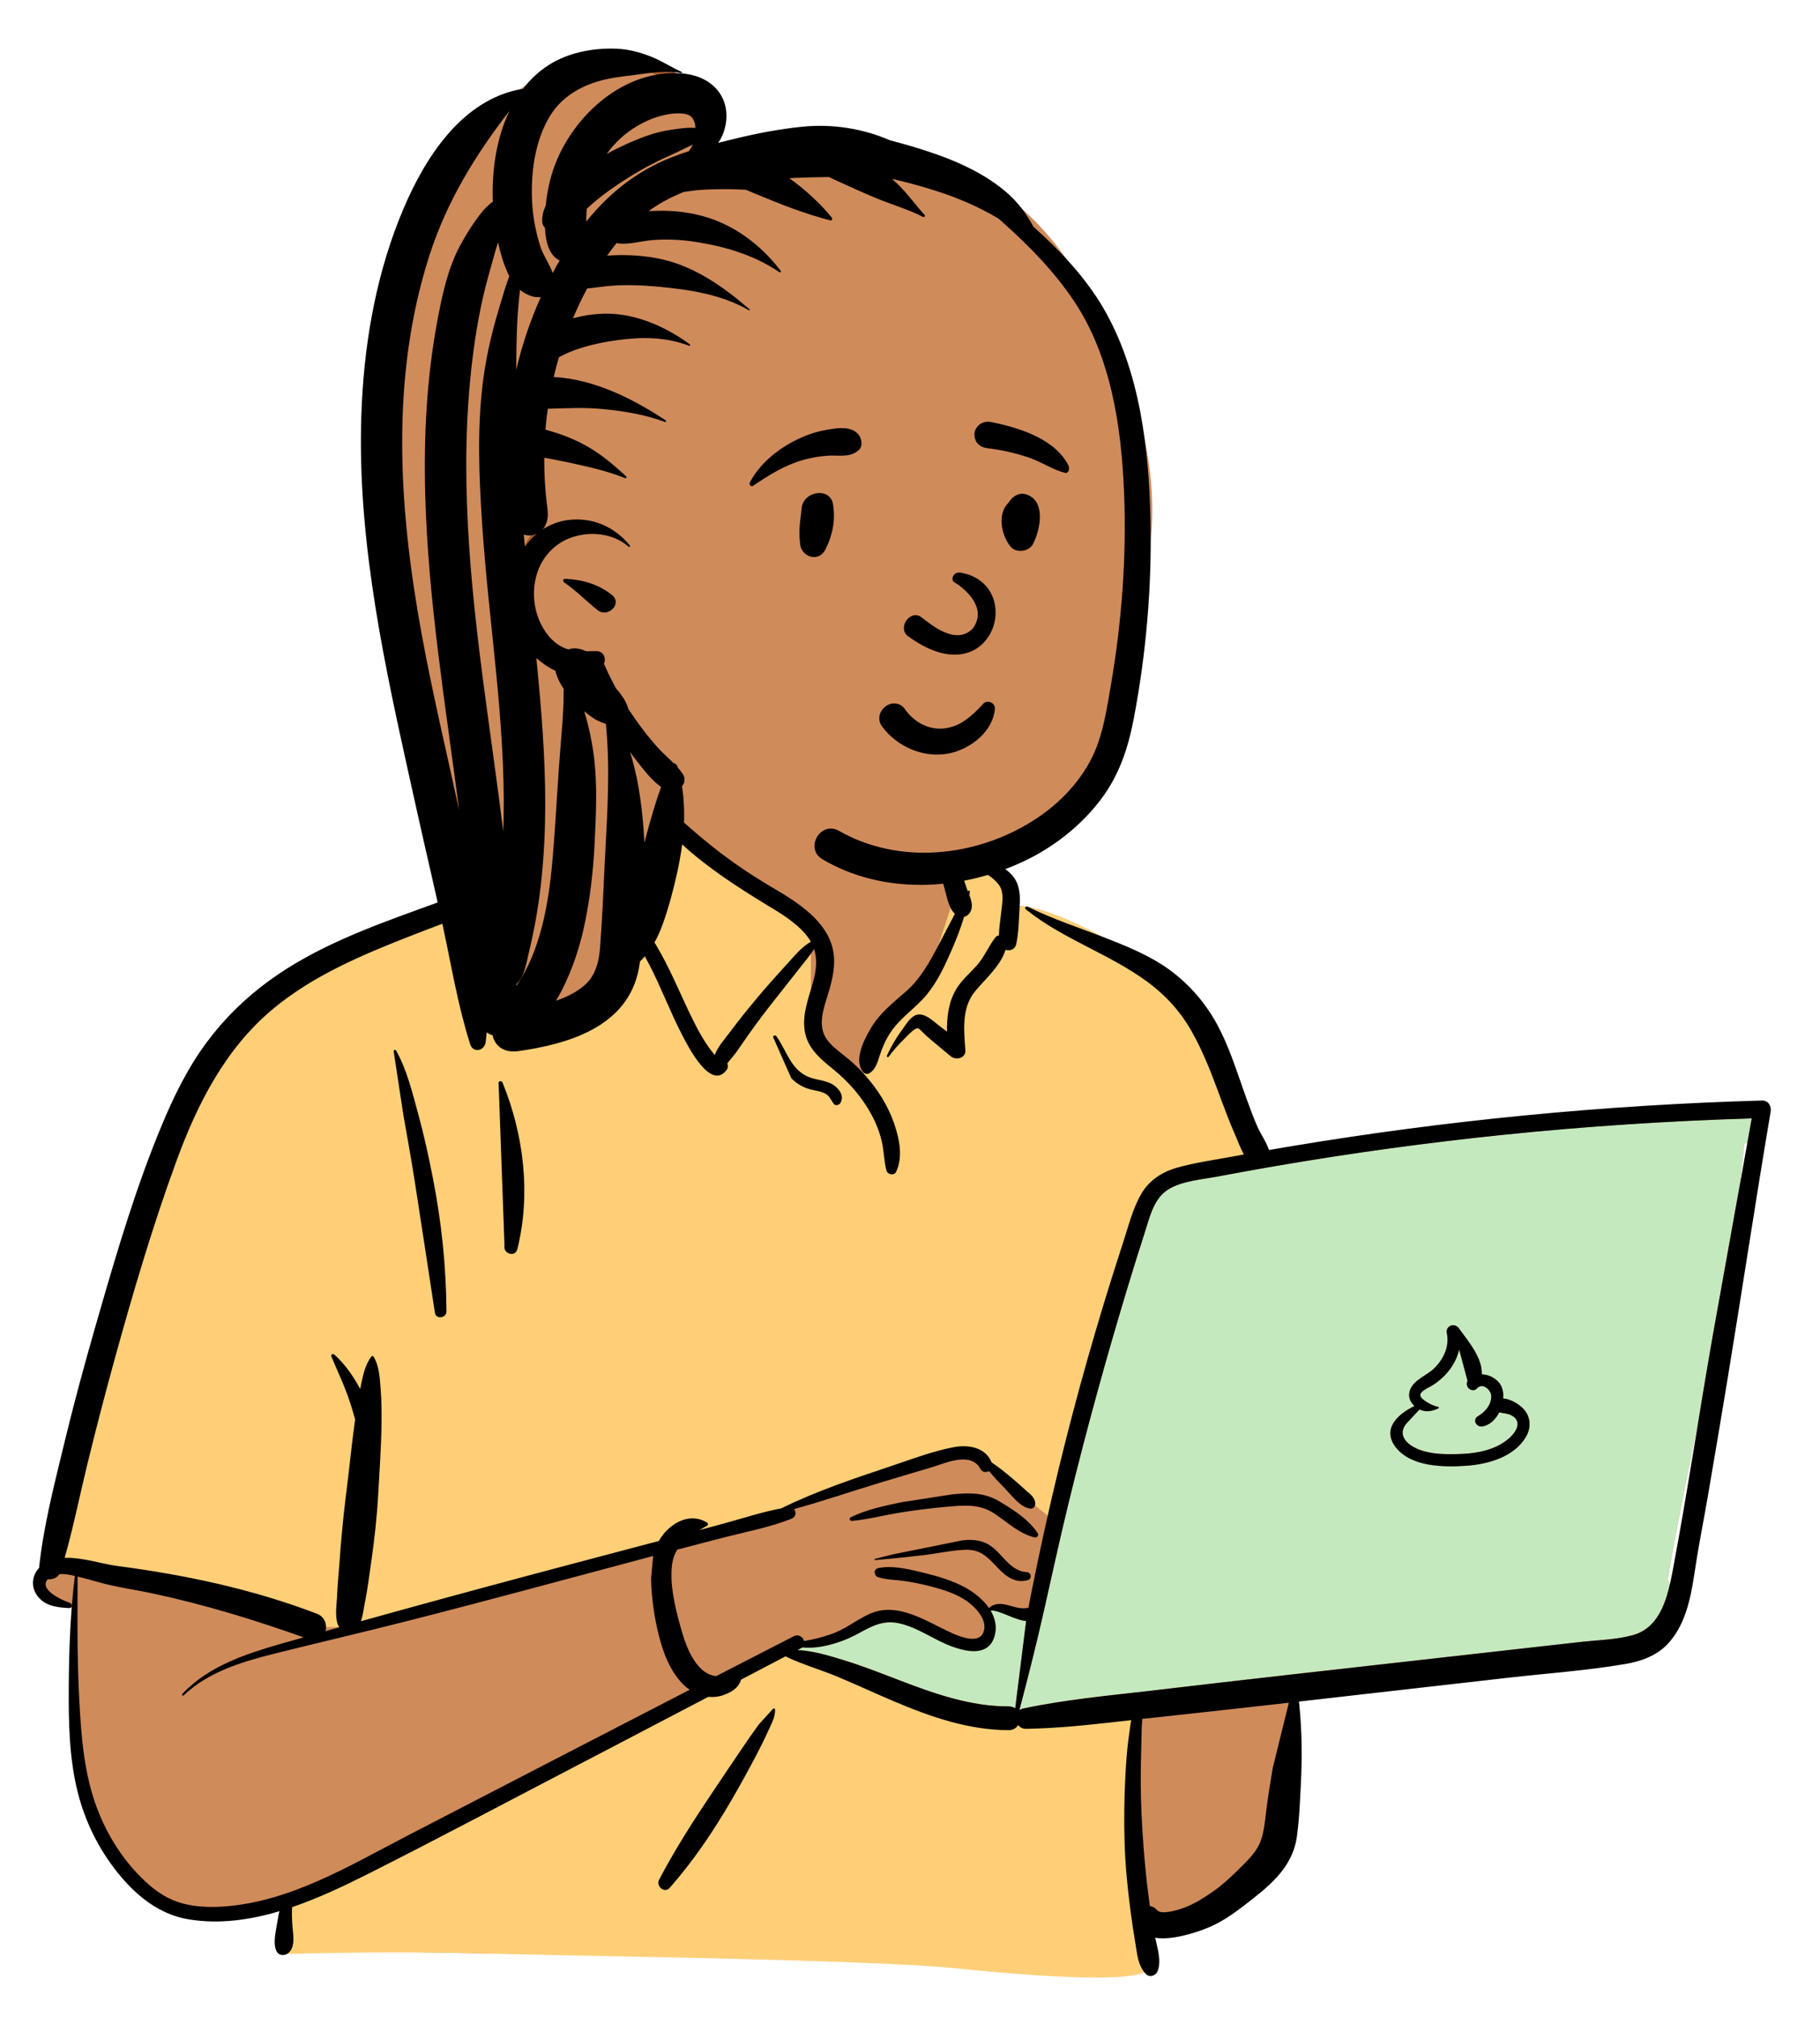 <svg width="259" height="287" viewBox="0 0 259 287" fill="none" xmlns="http://www.w3.org/2000/svg">
<path fill-rule="evenodd" clip-rule="evenodd" d="M245.949 157.649C242.423 157.996 238.898 158.341 235.372 158.687C218.486 159.978 201.606 162.672 184.849 164.289C184.432 163.61 183.615 163.722 183.12 164.194C181.448 164.047 179.574 162.769 178.059 164.099C178.01 164.092 177.961 164.084 177.911 164.079C175.214 158.903 173.35 153.382 171.541 147.854C170.386 144.455 168.832 141.165 165.961 138.883C161.061 135.481 149.834 128.584 144.081 128.874C143.986 127.844 143.505 126.782 142.717 126.096C144.455 123.134 137.506 121.201 137.016 121.544C137.33 111.646 132.674 103.049 122.407 101.078C113.209 99.162 100.127 98.84 95.18 108.452C94.637 108.391 89.078 108.362 88.54 108.422C87.704 107.363 78.522 117.398 82.285 120.892C48.637 135.776 29.505 134 20.192 175.845C18.933 179.776 18.841 184.078 17.512 187.921C12.781 198.966 8.945 210.727 7.99 222.744C5.684 223.335 5.419 227.401 8.09 227.989C9.11 228.214 9.963 228.522 10.707 229.104C10.126 238.953 12.508 261.45 14.009 261.381C17.069 271.12 30.719 273.869 40.382 270.446C38.717 273.58 40.382 275.551 40.382 277.225C75.155 278.541 113.175 277.783 147.938 279.587C152.385 279.524 157.062 280.68 161.448 280.015C164.123 279.373 164.127 275.168 161.414 274.648L173.269 272.073C173.004 271.973 178.156 268.546 182.05 262.143C185.674 254.98 183.207 246.333 184.849 238.542C197.675 237.493 210.713 237.044 223.399 234.872C225.128 240.047 232.616 233.858 234.996 231.368C234.993 231.364 234.99 231.361 234.987 231.357C236.139 231.042 237.062 229.962 237.093 228.684C237.901 227.53 238.071 225.903 237.296 224.788C240.846 204.302 246.259 183.385 248.215 162.706C248.907 162.553 249.558 162.25 250.11 161.783L250.065 161.738C251.001 160.695 251.183 158.895 249.623 158.009C248.365 157.293 247.315 157.515 245.949 157.649Z" fill="#D08B5B"/>
<path fill-rule="evenodd" clip-rule="evenodd" d="M111.853 234.324L114.569 236.052L136.792 243.213L150.372 244.941L161.483 243.213V262.226L163.706 280.004C162.718 281.814 153.335 281.814 135.557 280.004C124.224 278.849 82.805 278.289 73.375 278.043L72.84 278.028C61.759 277.709 50.812 277.709 40.001 278.028V271.361L70.865 256.053L98.52 240.497L111.853 234.324ZM96.107 106.898L98.148 108.422L93.692 115.743L115.399 133.302V147.326L122.271 153.826L126.2 147.326L131.735 139.965L135.668 128.033L134.329 120.172L137.022 119.919C137.035 120.456 137.033 120.998 137.016 121.544C137.506 121.201 144.455 123.134 142.717 126.097C143.505 126.782 143.985 127.844 144.081 128.874C149.834 128.584 161.061 135.482 165.961 138.883C168.832 141.165 170.386 144.455 171.541 147.854L171.812 148.683L172.093 149.534L172.376 150.385C173.939 155.06 175.626 159.693 177.911 164.079C177.96 164.084 178.01 164.092 178.059 164.099C179.573 162.769 181.447 164.047 183.12 164.194C183.604 163.733 184.394 163.615 184.819 164.243L184.849 164.289L164.017 168.393L150.273 216.602L138.304 206.887L131.88 207.842L114.915 213.961L95.183 219.087L50.138 231.505H44.401L11.022 223.445L8.014 222.452C9.007 210.536 12.82 198.876 17.511 187.921C18.841 184.078 18.933 179.776 20.192 175.845C29.505 134.001 48.637 135.777 82.285 120.892C78.522 117.398 87.704 107.363 88.54 108.422L88.593 108.418L88.707 108.412L88.854 108.406C90.166 108.368 94.692 108.397 95.18 108.452C95.463 107.902 95.773 107.385 96.107 106.898Z" fill="#FFCF77"/>
<path fill-rule="evenodd" clip-rule="evenodd" d="M249.279 159.113L248.658 162.571C248.511 162.62 248.361 162.66 248.209 162.694C248.014 164.756 247.784 166.819 247.526 168.885L243.679 190.327C243.015 194.12 242.385 197.922 241.76 201.725L240.931 205.81L240.418 208.348C239.31 213.846 238.234 219.326 237.29 224.776C237.432 224.981 237.543 225.204 237.623 225.437L237.551 225.745L237.5 225.949L237.449 226.152C236.703 229.016 235.407 231.794 232.351 232.637C230.046 233.272 227.518 233.33 225.138 233.581L224.874 233.609L183.229 238.293C178.197 238.858 173.168 239.441 168.139 240.03L163.779 240.541C157.702 241.245 151.59 241.799 145.603 243.073C145.383 243.12 145.201 243.207 145.052 243.323C146.258 238.759 147.412 234.201 148.458 229.591C149.635 224.403 150.753 219.204 152.012 214.035C154.549 203.62 157.393 193.273 160.506 183.016C161.159 180.863 161.827 178.714 162.51 176.57L162.99 175.072L163.359 173.878C163.929 172.057 164.636 170.186 166.31 169.182C168.269 168.006 170.94 167.812 173.162 167.405L174.666 167.122C176.917 166.702 179.171 166.298 181.428 165.91C192.232 164.052 203.097 162.561 214.002 161.442C225.35 160.276 236.738 159.519 248.139 159.149L249.279 159.113ZM145.915 230.606L146.022 230.615L144.466 243.05C144.217 242.876 143.902 242.769 143.516 242.77C138.414 242.785 133.522 241.155 128.792 239.362L128.071 239.087L126.063 238.315C124.021 237.533 121.968 236.768 119.877 236.133L119.032 235.878L118.602 235.752C117.019 235.289 115.354 234.869 113.707 234.765L113.483 234.752L113.962 234.501C114.033 234.464 114.094 234.423 114.149 234.378C115.055 234.446 115.963 234.427 116.919 234.255C118.717 233.931 120.466 233.306 122.071 232.435L122.788 232.046L123.082 231.891L123.276 231.79L123.468 231.693C124.847 231.005 126.166 230.575 127.907 230.941C129.883 231.357 131.615 232.422 133.397 233.322L133.713 233.479L133.925 233.582L134.142 233.684L134.361 233.784C136.771 234.868 140.605 236.038 141.529 232.763C141.9 231.447 141.609 230.214 140.965 229.134C142.165 229.03 144.309 230.445 145.915 230.606ZM205.886 189.636L205.915 189.785C206.256 191.619 205.401 193.374 204.108 194.652C203.048 195.701 201.171 196.284 200.639 197.793C200.337 198.652 200.659 199.466 201.28 200.034L201.137 200.104L200.997 200.176L200.861 200.248L200.727 200.321L200.598 200.394C198.485 201.608 196.765 203.581 198.67 205.964C200.831 208.668 205.347 208.756 208.528 208.544L208.742 208.529C211.827 208.298 215.481 207.262 217.154 204.414C217.921 203.107 217.837 201.527 216.767 200.408C216.122 199.734 214.971 199.041 213.916 198.959C213.962 198.364 213.891 197.79 213.682 197.305C213.23 196.258 212.026 195.552 210.865 195.527C210.959 193.302 209.177 191.106 207.865 189.328L207.731 189.145L207.601 188.966C206.999 188.128 205.711 188.598 205.886 189.636ZM207.646 192.004L208.842 196.481L208.821 196.518C208.4 197.318 209.504 198.225 210.158 197.554L210.224 197.483C211.001 196.68 212.194 197.759 212.209 198.613C212.23 199.815 211.447 200.745 210.515 201.359L210.449 201.401L210.278 201.508C209.512 202.014 210.092 203.071 210.933 202.942C211.974 202.783 212.827 201.958 213.353 200.927C213.915 201.088 214.554 201.068 215.146 201.399C216.638 202.233 215.78 203.693 214.809 204.574L214.769 204.61L214.69 204.679C212.908 206.198 210.483 206.726 208.196 206.839L208.064 206.845C205.754 206.944 202.745 206.977 200.765 205.619C199.533 204.773 199.176 203.574 200.219 202.439C200.808 201.797 201.404 201.149 202.017 200.524C202.934 200.961 203.753 200.784 204.691 200.37C204.811 200.316 204.745 200.132 204.627 200.132C204.109 200.132 202.21 199.171 202.118 198.557C202.033 197.989 203.083 197.51 203.594 197.236L203.668 197.195L203.732 197.158C204.267 196.834 204.77 196.457 205.229 196.034C206.396 194.96 207.244 193.613 207.614 192.138L207.646 192.004Z" fill="#C5E9BF"/>
<path fill-rule="evenodd" clip-rule="evenodd" d="M95.821 106.22C96.869 103.587 100.411 104.61 100.016 107.376C99.779 109.033 98.872 110.783 98.057 112.235C97.393 113.417 96.636 114.571 95.61 115.456C97.437 117.161 99.334 118.804 101.278 120.363C103.4 122.065 105.632 123.633 107.938 125.075C109.961 126.339 112.074 127.459 113.981 128.901C115.753 130.242 117.368 131.855 118.19 133.961C119.065 136.203 118.685 138.518 118.04 140.759L117.966 141.012C117.308 143.232 116.168 145.908 117.749 147.999C118.553 149.064 119.723 149.818 120.733 150.669C121.631 151.426 122.474 152.248 123.247 153.132C124.932 155.058 126.302 157.226 127.167 159.641L127.245 159.861C127.986 161.999 128.528 164.618 127.526 166.718C127.239 167.319 126.312 167.124 126.151 166.538C125.787 165.21 125.806 163.82 125.501 162.474C125.183 161.074 124.655 159.745 123.965 158.488C122.629 156.056 120.821 153.978 118.684 152.221L118.045 151.701C116.378 150.333 114.847 148.882 114.509 146.619C114.147 144.197 115.117 141.889 115.741 139.597C116.176 137.999 116.318 136.468 115.848 135.024C115.274 135.961 114.49 136.851 113.871 137.644C112.637 139.225 111.392 140.796 110.149 142.369C108.876 143.983 107.634 145.623 106.451 147.304C105.921 148.057 105.398 148.813 104.876 149.571C104.484 150.14 103.937 150.709 103.509 151.29C103.613 151.601 103.605 151.959 103.417 152.213C101.149 155.277 97.922 148.884 97.081 147.268C95.367 143.979 94.092 140.484 92.373 137.195C90.591 133.785 88.562 130.467 86.302 127.354C84.934 125.471 83.401 123.703 82.15 121.76C79.202 124.433 75.324 126.225 71.761 127.849C67.847 129.634 63.781 131.092 59.767 132.641L58.582 133.101C51.667 135.8 44.583 138.765 38.836 143.558C32.082 149.191 28.086 157.042 25.112 165.172C21.687 174.531 18.855 184.143 16.214 193.749C14.862 198.664 13.58 203.601 12.375 208.554C11.312 212.917 10.432 217.324 9.202 221.643C11.696 221.555 14.54 222.52 16.669 222.799C26.373 224.069 35.946 226.094 45.107 229.599C46.239 230.032 46.566 231.163 46.32 232.079C46.973 231.894 47.625 231.708 48.277 231.525C47.562 230.429 47.904 228.47 47.96 227.256L47.963 227.173C48.021 225.555 48.197 223.935 48.31 222.32C48.527 219.241 48.809 216.185 49.184 213.124L49.28 212.358C49.706 209.028 50.02 205.678 50.484 202.353L50.539 201.973C50.316 201.122 50.057 200.282 49.785 199.445C49.061 197.217 48.038 195.119 47.142 192.961C47.037 192.707 47.398 192.561 47.568 192.713C49.085 194.078 50.291 195.81 51.259 197.622C51.276 197.536 51.291 197.451 51.308 197.365L51.419 196.821C51.691 195.495 52.023 194.099 52.836 193.023C52.923 192.909 53.094 192.885 53.176 193.023C53.955 194.341 54.042 196.01 54.162 197.51C54.298 199.206 54.315 200.924 54.291 202.625C54.244 205.949 54.01 209.283 53.823 212.601C53.64 215.863 53.28 219.083 52.817 222.312L52.729 222.918C52.502 224.455 52.317 226.011 52.018 227.537L51.933 227.953C51.774 228.71 51.675 229.777 51.357 230.664C59.54 228.382 67.735 226.152 75.945 223.961C81.879 222.377 87.82 220.817 93.757 219.247C94.071 218.682 94.461 218.155 94.948 217.684C96.552 216.13 98.678 215.437 100.628 216.633C100.786 216.73 100.8 216.979 100.628 217.073C100.254 217.277 99.88 217.486 99.512 217.705L103.078 216.739C105.743 216.017 108.44 215.114 111.167 214.611C116.191 212.131 121.595 210.337 126.887 208.563L127.511 208.352C130.221 207.428 133.024 206.394 135.823 205.882C137.873 205.507 140.279 205.96 141.103 208.059C142.147 208.747 143.128 209.555 144.076 210.35C144.761 210.924 145.417 211.535 146.085 212.13L146.208 212.238C146.754 212.711 147.186 213.028 147.32 213.782C147.389 214.172 147.142 214.698 146.662 214.646C145.192 214.489 143.997 212.786 143.001 211.769C142.231 210.983 141.455 210.17 140.752 209.306C140.343 209.529 139.781 209.489 139.52 208.995C138.168 206.435 134.464 208.209 132.415 208.816L129.479 209.685C128.011 210.12 126.544 210.557 125.079 211.002C121.054 212.225 117.048 213.593 112.985 214.715C113.349 215.115 113.299 215.826 112.608 216.096C109.428 217.344 105.94 217.989 102.636 218.845C100.551 219.386 98.466 219.93 96.383 220.478C96.025 221.056 95.768 221.711 95.66 222.473C95.263 225.276 96.029 228.51 96.776 231.22L96.889 231.625C97.503 233.804 98.407 236.476 100.287 237.852C100.746 238.187 101.33 238.421 101.919 238.474C105.6 236.579 109.281 234.685 112.964 232.794C113.646 232.444 114.276 232.918 114.429 233.482C115.728 233.269 117.023 232.933 118.203 232.532C120.186 231.859 121.734 230.575 123.593 229.687C127.19 227.969 130.863 230.079 134.083 231.684L134.825 232.048C136.269 232.749 139.273 234.095 139.966 232.179C140.636 230.325 138.517 228.344 137.149 227.509C135.518 226.514 133.619 225.982 131.775 225.539C130.723 225.285 129.657 225.079 128.585 224.928C127.369 224.757 126.114 224.782 124.943 224.388C124.361 224.192 124.272 223.268 124.943 223.116C126.745 222.706 128.896 223.153 130.776 223.61L131.759 223.852C133.654 224.317 135.567 224.901 137.292 225.828C138.547 226.503 139.872 227.527 140.737 228.782C141.488 228.084 142.423 228.107 143.397 228.366L143.926 228.513C144.799 228.755 145.507 228.922 146.356 228.754C146.47 228.136 146.585 227.518 146.708 226.9C147.919 220.822 149.246 214.768 150.711 208.746C153.238 198.358 156.162 188.085 159.459 177.917L159.79 176.901C160.55 174.575 161.162 172.041 162.387 169.905C163.547 167.884 165.404 166.721 167.611 166.104C170.115 165.405 172.746 165.039 175.301 164.567C175.871 164.462 176.442 164.362 177.012 164.258C176.53 163.388 176.171 162.4 175.847 161.642L175.79 161.51C175.094 159.923 174.468 158.307 173.864 156.682L173.412 155.461C172.322 152.52 171.196 149.628 169.663 146.877C168.049 143.982 165.908 141.615 163.239 139.657C157.798 135.662 151.239 133.625 145.961 129.357C145.745 129.182 146.022 128.883 146.241 128.993C149.805 130.784 153.652 132.002 157.359 133.459L158.09 133.748C161.02 134.909 163.995 136.174 166.531 138.054C169.359 140.151 171.585 142.755 173.259 145.851C174.908 148.904 175.963 152.32 177.127 155.581L177.438 156.449C177.908 157.752 178.392 159.051 178.948 160.319C179.389 161.325 180.212 162.474 180.586 163.623C181.61 163.446 182.633 163.268 183.657 163.097C205.847 159.392 228.284 157.215 250.772 156.578C251.652 156.554 252.107 157.393 251.977 158.16C249.819 170.921 247.901 183.726 245.797 196.496C244.878 202.07 243.942 207.64 242.983 213.206C242.497 216.027 241.936 218.836 241.476 221.66C241.104 223.942 240.835 226.24 240.197 228.468C239.625 230.466 238.748 232.393 237.307 233.917C235.753 235.56 233.585 236.355 231.402 236.731C225.861 237.685 220.177 238.074 214.591 238.709L184.851 242.093C185.285 246.043 185.318 249.932 185.119 253.928L185.005 256.11C184.912 257.865 184.801 259.622 184.549 261.359C184.233 263.537 183.236 265.382 181.768 267.009C180.42 268.504 178.783 269.779 177.19 271C175.537 272.269 173.828 273.493 171.884 274.278L171.632 274.378C169.927 275.044 166.727 276.075 164.396 275.698C164.701 277.225 165.291 278.866 164.768 280.377C164.525 281.079 163.608 281.428 163.046 280.832C161.933 279.649 161.846 278.086 161.582 276.543C161.308 274.937 161.071 273.325 160.861 271.71C160.455 268.586 160.138 265.434 160.042 262.283C159.943 259.048 159.981 255.809 160.155 252.577C160.245 250.918 160.356 249.259 160.567 247.61C160.656 246.907 160.748 246.203 160.853 245.502C160.892 245.246 160.934 244.991 160.98 244.737L158.31 245.038C154.217 245.495 150.122 245.908 146 245.972C145.512 245.98 145.137 245.757 144.891 245.434C144.63 245.86 144.174 246.164 143.522 246.162C137.766 246.14 132.405 244.258 127.17 242.04C124.531 240.921 121.933 239.71 119.29 238.601C116.823 237.566 114.185 236.828 111.778 235.662L105.452 238.98C105.405 239.143 105.346 239.297 105.283 239.427C104.871 240.267 104.059 240.723 103.229 241.067C102.433 241.397 101.609 241.5 100.806 241.417C96.008 243.931 91.209 246.442 86.407 248.948L81.604 251.452C72.035 256.435 62.503 261.499 52.873 266.364L52.164 266.721C48.838 268.389 45.267 270.08 41.575 271.341C41.51 272.275 41.551 273.184 41.629 274.173L41.648 274.388C41.758 275.557 41.994 277.021 41.057 277.853C40.569 278.286 39.698 278.288 39.366 277.635C38.765 276.452 39.305 274.587 39.495 273.302C39.563 272.845 39.646 272.375 39.768 271.919C35.536 273.179 31.176 273.79 26.87 273.083C22.677 272.394 19.43 269.753 16.812 266.523C14.05 263.113 12.086 259.14 11.033 254.881C9.834 250.035 9.756 245.03 9.784 240.065C9.814 234.779 10.009 229.467 10.652 224.216C9.948 224.05 9.167 223.907 8.455 223.957C8.102 224.521 7.418 224.758 6.8 224.685C5.456 226.167 8.865 227.682 9.955 228.061C10.333 228.193 10.292 228.808 9.856 228.789L9.581 228.776C7.898 228.686 6.159 228.399 5.169 226.835C4.376 225.581 4.614 224.095 5.56 223.073C6.184 217.169 7.677 211.419 9.066 205.66C10.43 200.006 11.946 194.39 13.553 188.801L14.274 186.3C16.804 177.537 19.449 168.704 22.94 160.289C24.683 156.088 26.691 151.963 29.413 148.3C31.95 144.885 34.945 141.962 38.388 139.467C44.807 134.813 52.338 132.002 59.738 129.323L60.07 129.203C63.904 127.816 67.73 126.412 71.521 124.909C74.874 123.58 78.086 121.895 81.423 120.546C81.315 120.349 81.21 120.15 81.109 119.949L81.048 120.001C81.037 120.009 81.026 120.017 81.015 120.025C80.679 120.257 80.185 120.143 79.909 119.882C79.128 119.145 79.392 118.327 79.913 117.563L79.981 117.466C80.619 116.573 81.188 115.629 81.776 114.703L82.144 114.124C83.132 112.578 84.17 111.022 85.487 109.744C86.097 109.152 86.764 108.709 87.472 108.379C87.411 108.251 87.942 107.989 88.092 108.121C90.333 107.301 92.912 107.473 95.355 107.699M183.412 242.256L180.296 242.611C176.868 243.001 173.438 243.378 170.008 243.751L162.558 244.561C162.539 244.986 162.487 245.401 162.478 245.722C162.429 247.375 162.393 249.03 162.359 250.684C162.29 253.999 162.365 257.318 162.584 260.627C162.795 263.834 163.074 267.041 163.507 270.226L163.596 270.862L163.647 271.197C164 271.231 164.347 271.399 164.636 271.744C165.266 272.496 167.548 271.765 168.439 271.448C169.904 270.927 171.284 270.046 172.558 269.162C173.801 268.299 174.921 267.294 175.997 266.234L176.878 265.363C177.753 264.493 178.63 263.566 179.167 262.471C179.894 260.987 179.988 259.164 180.202 257.548C180.464 255.559 180.777 253.571 181.108 251.592M92.953 221.381L92.629 221.466C80.888 224.586 69.165 227.798 57.388 230.78C51.559 232.256 45.703 233.625 39.868 235.073L38.923 235.309C34.32 236.472 29.661 237.873 26.136 241.212C26.006 241.335 25.817 241.146 25.939 241.015C29.739 236.971 35.142 235.258 40.33 233.774C41.289 233.5 42.25 233.232 43.209 232.959C36.153 230.444 28.986 228.255 21.653 226.695C19.765 226.293 17.855 225.998 15.968 225.594C14.652 225.313 13.367 224.906 12.065 224.568L11.041 224.31L11.028 227.547C11.011 232.131 11.019 236.711 11.253 241.295L11.297 242.144C11.57 247.244 11.996 252.451 13.806 257.26C15.277 261.168 17.621 264.85 20.687 267.697C22.238 269.137 23.906 270.258 25.968 270.812C27.883 271.326 29.888 271.386 31.856 271.249C41.295 270.59 49.698 265.463 57.898 261.217C71.309 254.273 84.723 247.333 98.148 240.415C97.785 240.167 97.443 239.881 97.132 239.56C95.332 237.701 94.383 235.155 93.759 232.691C93.095 230.067 92.698 227.255 92.652 224.546M110.035 243.096C110.154 243.032 110.291 243.112 110.296 243.246C110.338 244.271 109.771 245.282 109.348 246.206L109.303 246.305C108.789 247.449 108.225 248.578 107.643 249.689C106.479 251.909 105.269 254.105 104.006 256.271C101.467 260.626 98.645 264.799 95.31 268.591C94.556 269.448 93.317 268.35 93.801 267.427C96.132 262.98 98.849 258.781 101.646 254.619C103.046 252.535 104.446 250.449 105.86 248.375C106.45 247.509 107.047 246.646 107.661 245.797L108.031 245.289M249.285 159.125C237.503 159.481 225.735 160.25 214.008 161.454C203.103 162.574 192.238 164.064 181.434 165.923C179.177 166.311 176.923 166.715 174.672 167.135L173.322 167.388C171.071 167.815 168.32 167.991 166.316 169.194C164.202 170.462 163.631 173.112 162.928 175.297C162.101 177.867 161.296 180.444 160.512 183.028C157.399 193.285 154.555 203.632 152.018 214.047C150.759 219.217 149.642 224.415 148.464 229.604C147.418 234.213 146.264 238.771 145.059 243.335C145.207 243.22 145.389 243.132 145.609 243.085C151.597 241.811 157.708 241.257 163.785 240.554L164.373 240.485C170.659 239.746 176.945 239.012 183.235 238.305L224.88 233.621C227.336 233.345 229.967 233.308 232.357 232.649C236.421 231.528 237.374 226.985 238.055 223.366L238.076 223.257C240.132 212.325 241.768 201.299 243.685 190.339M146.028 230.627C144.411 230.521 142.198 229.04 140.971 229.146C141.615 230.227 141.906 231.459 141.535 232.775C140.502 236.437 135.831 234.542 133.581 233.424C131.736 232.506 129.955 231.383 127.913 230.953C125.599 230.467 124.032 231.387 122.077 232.447C120.472 233.318 118.723 233.943 116.925 234.267C115.969 234.439 115.061 234.458 114.155 234.391C114.1 234.435 114.039 234.476 113.969 234.513L113.489 234.765C115.657 234.864 117.866 235.533 119.883 236.146C121.974 236.78 124.027 237.545 126.069 238.327L128.077 239.099C133.032 240.997 138.16 242.798 143.522 242.782C143.908 242.781 144.223 242.888 144.472 243.062M136.982 219.152C138.579 218.957 140.053 219.166 141.33 220.206C142.869 221.46 143.903 223.539 146.116 223.676C146.761 223.716 146.911 224.623 146.27 224.812C144.623 225.3 143.289 224.409 142.167 223.252L141.412 222.464C140.303 221.315 139.28 220.427 137.398 220.496C135.383 220.57 133.364 221.035 131.362 221.272C129.094 221.54 126.826 221.769 124.551 221.966C124.445 221.975 124.427 221.809 124.526 221.784L127.075 221.15M135.44 212.622L135.703 212.596C138.023 212.37 140.144 212.362 142.215 213.609L142.613 213.85C144.48 214.985 146.513 216.322 147.681 218.16C147.872 218.461 147.557 218.815 147.237 218.738C144.992 218.2 143.351 216.553 141.463 215.32C139.345 213.937 137.156 214.165 134.741 214.38C132.402 214.588 130.064 214.874 127.749 215.264C125.573 215.63 123.39 216.208 121.192 216.392L121.192 216.387C120.941 216.387 120.798 216.01 121.054 215.882C123.284 214.768 125.868 214.241 128.294 213.732M205.901 189.697C205.677 188.625 206.996 188.127 207.607 188.978L207.737 189.158C209.058 190.967 210.968 193.238 210.871 195.539C212.032 195.564 213.236 196.27 213.688 197.317C213.897 197.802 213.968 198.377 213.922 198.971C214.977 199.053 216.128 199.746 216.773 200.42C217.843 201.539 217.927 203.119 217.16 204.426C215.487 207.274 211.833 208.31 208.748 208.542L208.638 208.549C205.452 208.77 200.861 208.71 198.676 205.977C196.569 203.34 198.898 201.205 201.287 200.046C200.665 199.478 200.343 198.664 200.646 197.805C201.177 196.296 203.054 195.714 204.114 194.665C205.407 193.386 206.262 191.631 205.921 189.797M207.652 192.016C207.301 193.543 206.438 194.939 205.235 196.046C204.776 196.469 204.273 196.846 203.738 197.17L203.674 197.207C203.2 197.473 202.034 197.972 202.124 198.569C202.216 199.183 204.115 200.144 204.633 200.144C204.751 200.144 204.817 200.328 204.697 200.382C203.759 200.796 202.94 200.974 202.023 200.536C201.41 201.161 200.814 201.809 200.225 202.451C199.182 203.586 199.539 204.785 200.771 205.631C202.751 206.989 205.76 206.956 208.07 206.857C210.395 206.758 212.88 206.24 214.696 204.691L214.775 204.622C215.762 203.744 216.664 202.257 215.152 201.411C214.561 201.08 213.921 201.1 213.359 200.939C212.833 201.97 211.98 202.795 210.939 202.955C210.098 203.083 209.518 202.026 210.284 201.52L210.456 201.413C211.417 200.8 212.237 199.855 212.215 198.625C212.2 197.771 211.007 196.692 210.23 197.495L210.195 197.533C209.545 198.266 208.399 197.342 208.827 196.53L208.848 196.494M56.016 149.551C56.013 149.368 56.271 149.299 56.361 149.458C57.87 152.113 58.659 155.368 59.463 158.293C60.305 161.357 60.985 164.453 61.596 167.571C62.833 173.884 63.492 180.162 63.536 186.597C63.542 187.516 62.046 187.76 61.899 186.819C60.927 180.559 59.996 174.293 59.016 168.036C58.523 164.888 57.95 161.753 57.401 158.615M70.957 154.176C70.845 153.81 71.378 153.687 71.515 154.022C74.543 161.457 75.569 169.882 73.624 177.725C73.327 178.925 71.57 178.405 71.794 177.22M110.023 147.57C110.008 147.296 110.364 147.253 110.498 147.441C111.933 149.463 112.528 152.171 115.046 153.216C116.303 153.738 117.717 153.647 118.828 154.528C119.571 155.118 120.14 156.048 119.583 156.941C119.403 157.229 118.9 157.374 118.656 157.06C118.3 156.604 118.111 156.057 117.628 155.715C116.945 155.232 116.025 155.202 115.243 154.975C114.231 154.682 113.339 154.169 112.609 153.406M133.998 113.845C134.146 113.77 134.288 113.818 134.383 113.946C134.518 114.128 134.501 114.305 134.336 114.43C134.557 114.882 134.818 116.013 134.855 116.178C135.006 116.846 135.167 117.509 135.335 118.173C135.674 119.51 135.972 120.858 136.311 122.196C136.671 123.614 137.1 125.018 137.577 126.401C137.608 126.49 137.642 126.582 137.677 126.674L137.732 126.814L137.745 126.793C137.842 126.64 138.044 126.747 138.02 126.909C137.998 127.057 137.968 127.204 137.943 127.351L137.993 127.484C138.305 128.324 138.519 129.209 137.946 129.95C137.732 130.228 137.496 130.392 137.202 130.441C136.731 131.994 136.14 133.518 135.507 134.982L135.322 135.409C134.391 137.545 133.398 139.653 131.916 141.471C130.297 143.456 128.071 144.812 126.662 146.987C126.006 147.999 125.55 149.063 125.179 150.206L125.04 150.64C124.777 151.448 124.474 152.231 123.716 152.705C123.474 152.857 123.111 152.808 122.916 152.602C121.361 150.958 122.989 147.886 123.926 146.294C125.23 144.08 127.116 142.663 129.005 140.992C131.04 139.192 132.339 136.783 133.595 134.41C134.364 132.956 135.107 131.471 135.889 130.01C135.072 129.288 134.811 127.854 134.534 126.857L134.509 126.768C134.051 125.171 133.688 123.533 133.458 121.888C133.237 120.306 133.145 118.747 133.203 117.156L133.22 116.751M137.036 121.374C136.855 121.127 137.154 120.846 137.402 120.898C138.908 121.209 140.38 122.121 141.731 122.858L141.875 122.936C142.954 123.518 144.04 124.23 144.606 125.361C145.222 126.589 145.171 128.004 145.087 129.338L145.079 129.463C144.976 131.064 144.96 132.727 144.621 134.299C144.448 135.104 143.719 135.33 143.096 135.14C142.355 137.481 140.273 139.205 138.752 141.052C136.812 143.407 137.177 146.586 137.38 149.422C137.462 150.57 136.034 150.896 135.298 150.284L133.603 148.876C133.321 148.641 133.039 148.405 132.758 148.169C132.517 147.966 132.278 147.762 132.042 147.555L131.688 147.243C131.531 147.103 130.84 146.33 130.637 146.298C130.148 146.22 128.984 147.511 128.586 147.916L128.535 147.967C127.786 148.702 127.108 149.492 126.477 150.331C126.361 150.485 126.134 150.357 126.217 150.179C126.783 148.969 127.44 147.811 128.22 146.727L128.378 146.511C128.897 145.812 129.595 144.576 130.511 144.369C131.63 144.117 132.748 145.24 133.562 145.863L133.614 145.902C134.001 146.192 134.384 146.488 134.766 146.786C134.726 144.674 134.993 142.541 136.083 140.722C136.852 139.438 138.003 138.488 138.989 137.385C140.086 136.157 140.659 134.648 141.652 133.369C141.78 133.205 141.956 133.116 142.147 133.088C142.185 132.06 142.336 131.022 142.453 130.005L142.487 129.7C142.606 128.595 142.885 127.246 142.344 126.211C141.833 125.234 140.661 124.544 139.792 123.88L139.083 123.331M88.167 109.69C87.714 109.953 87.29 110.279 86.906 110.687C85.696 111.97 84.831 113.568 83.989 115.105C83.535 115.932 83.098 116.769 82.641 117.595C82.442 117.954 82.238 118.309 82.031 118.664C81.936 118.828 81.652 119.153 81.511 119.353C81.668 119.572 81.829 119.788 81.994 120.001C82.057 120.083 86.398 124.811 87.911 126.662C90.228 129.497 92.299 132.491 94.07 135.696C95.804 138.835 97.124 142.158 98.73 145.357C99.534 146.959 100.432 148.549 101.576 149.935C101.62 149.989 101.667 150.041 101.712 150.094C102.149 148.914 103.268 147.651 103.818 146.925L103.869 146.857C105.116 145.176 106.433 143.546 107.778 141.944C109.006 140.481 110.266 139.049 111.557 137.642L112.042 137.115C112.941 136.144 114.083 134.691 115.399 133.997C115.258 133.745 115.095 133.497 114.907 133.251C113.674 131.64 111.931 130.471 110.211 129.415L109.096 128.737C104.891 126.175 100.752 123.494 97.102 120.165C95.171 118.403 93.266 116.558 91.643 114.503L91.069 113.777M95.183 108.422C93.214 108.587 91.088 108.548 89.268 109.189C90.886 110.719 92.423 112.37 94.003 113.925C94.143 112.873 94.431 111.834 94.674 110.809" fill="black"/>
<path fill-rule="evenodd" clip-rule="evenodd" d="M163.594 78.238C165.123 67.2 161.857 56.548 157.626 46.46C157.393 45.845 157.025 45.313 156.551 44.935C144.609 20.866 127.063 18.687 102.584 20.344C101.86 20.328 101.817 20.341 101.268 20.095C101.177 10.318 90.011 5.139 81.513 8.365C43.826 25.878 55.676 75.184 63.176 107.373C65.851 119.834 68.528 132.294 71.204 144.754C71.294 145.171 71.483 145.531 71.735 145.835C71.346 145.982 70.957 146.12 70.576 146.25C69.705 146.547 70.051 147.845 70.957 147.634C71.846 147.428 72.701 147.152 73.548 146.851C74.868 147.137 75.975 146.275 77.011 145.587C89.146 140.788 94.24 125.017 97.353 113.399C110.008 122.328 130.228 129.015 144.698 120.986C158.255 112.822 163.138 95.79 162.175 80.758C163.164 80.303 163.563 79.311 163.589 78.276H163.595C163.595 78.263 163.594 78.251 163.594 78.238V78.238Z" fill="#D08B5B"/>
<path fill-rule="evenodd" clip-rule="evenodd" d="M96.099 117.866C95.984 118.132 95.862 118.417 95.732 118.719C94.91 120.635 93.814 123.244 92.719 126.02C91.864 128.187 91.012 130.45 90.29 132.562C89.394 134.204 88.41 135.777 87.326 137.241C87.571 136.205 87.903 135.055 88.285 133.851C89.117 131.233 90.222 128.262 91.324 125.47C92.426 122.676 93.528 120.052 94.353 118.127C94.766 117.165 95.111 116.377 95.352 115.829C95.452 115.601 95.534 115.415 95.597 115.275L93.423 110.263L82.99 95.614C82.956 95.607 82.919 95.599 82.881 95.59C82.619 95.532 82.25 95.438 81.81 95.298C80.932 95.018 79.756 94.547 78.574 93.779C76.189 92.229 73.789 89.468 73.789 84.75C73.789 80.308 74.367 78.048 75.052 76.88C75.362 76.353 75.708 76.024 76.052 75.836L74.469 59.614L74.457 59.489L74.486 59.368L75.216 59.541C74.486 59.368 74.486 59.367 74.486 59.367L74.486 59.366L74.487 59.363L74.49 59.352L74.501 59.306L74.543 59.131C74.581 58.977 74.636 58.751 74.707 58.462C74.85 57.886 75.058 57.059 75.319 56.055C75.841 54.047 76.577 51.331 77.431 48.499C78.284 45.67 79.258 42.712 80.258 40.225C80.758 38.983 81.269 37.846 81.78 36.897C82.284 35.96 82.814 35.158 83.364 34.623C85.273 32.764 89.093 29.771 92.399 27.268C94.059 26.01 95.603 24.867 96.73 24.038C97.294 23.624 97.755 23.288 98.074 23.055L98.322 22.875L98.343 22.747C98.386 22.472 98.445 22.078 98.51 21.601C98.64 20.646 98.79 19.369 98.872 18.069C98.956 16.762 98.968 15.469 98.836 14.467C98.77 13.965 98.673 13.577 98.554 13.309C98.431 13.034 98.331 12.984 98.318 12.979C97.192 12.531 94.662 11.295 92.45 10.191C91.335 9.634 90.29 9.106 89.522 8.716C89.139 8.521 88.825 8.361 88.607 8.249L88.424 8.156L82.292 8.095C85.372 7.126 88.739 7.209 91.77 8.172C92.197 8.387 92.652 8.615 93.12 8.848C94.085 9.33 95.092 9.828 96.01 10.272C97.962 11.661 99.529 13.519 100.43 15.769C100.448 16.546 100.42 17.367 100.369 18.165C100.284 19.512 100.129 20.827 99.996 21.803C99.93 22.291 99.869 22.697 99.824 22.98C99.802 23.122 99.784 23.234 99.771 23.31L99.756 23.398L99.752 23.421L99.751 23.428L99.751 23.429L99.751 23.43C99.751 23.43 99.751 23.43 99.012 23.302C99.451 23.91 99.451 23.91 99.451 23.91L99.45 23.91L99.449 23.911L99.443 23.916L99.419 23.933L99.323 24.002C99.239 24.063 99.115 24.153 98.957 24.268C98.639 24.5 98.18 24.834 97.619 25.247C96.495 26.073 94.958 27.212 93.305 28.464C89.983 30.979 86.24 33.915 84.41 35.697C84.025 36.072 83.582 36.714 83.101 37.608C82.626 38.491 82.138 39.572 81.65 40.785C80.674 43.212 79.714 46.121 78.867 48.932C78.02 51.74 77.29 54.437 76.77 56.432C76.511 57.43 76.305 58.251 76.163 58.823C76.092 59.109 76.038 59.332 76.001 59.484L75.975 59.594L77.605 76.313L77.703 77.317L76.799 77.139L76.796 77.14C76.752 77.159 76.573 77.253 76.346 77.639C75.871 78.448 75.289 80.37 75.289 84.75C75.289 88.853 77.333 91.184 79.391 92.521C80.431 93.197 81.477 93.618 82.266 93.869C82.659 93.994 82.984 94.076 83.209 94.127C83.321 94.152 83.407 94.169 83.464 94.18C83.478 94.182 83.49 94.184 83.501 94.186C83.511 94.188 83.52 94.19 83.526 94.191L83.54 94.193L83.54 94.193L83.541 94.193L83.541 94.193L83.541 94.193L83.854 94.241L84.037 94.499L94.691 109.457L94.737 109.522L94.768 109.594L96.993 114.726C96.928 114.965 96.861 115.206 96.794 115.448C96.573 116.242 96.342 117.049 96.099 117.866ZM99.012 23.302L99.751 23.43L99.699 23.731L99.451 23.91L99.012 23.302ZM71.682 147.45C72.315 147.275 72.934 147.069 73.548 146.851C74.44 147.044 75.234 146.714 75.975 146.267C75.528 146.363 75.106 146.449 74.719 146.523C74.019 146.657 73.436 146.755 73.03 146.82C72.826 146.852 72.667 146.875 72.559 146.891C72.505 146.899 72.465 146.905 72.437 146.908L72.407 146.913L72.4 146.913L72.398 146.914L72.118 146.951L71.932 147.163L71.682 147.45Z" fill="#A55728"/>
<path fill-rule="evenodd" clip-rule="evenodd" d="M78.036 9.284C80.834 7.472 84.424 6.797 87.721 6.929C89.479 7 91.12 7.438 92.741 8.096C94.243 8.707 95.568 9.583 97.03 10.252C97.119 10.292 97.052 10.417 96.968 10.4C95.236 10.05 93.202 10.261 91.446 10.512L91.271 10.537C89.545 10.787 87.788 10.917 86.087 11.315C82.953 12.047 80.037 13.644 78.317 16.42C76.071 20.047 75.495 24.741 75.735 28.924C75.857 31.041 76.274 33.123 76.924 35.142C77.314 36.353 78.221 37.571 78.644 38.842C78.966 38.241 79.299 37.645 79.643 37.057C78.074 36.317 77.634 34.262 77.553 32.407C77.311 32.173 77.156 31.835 77.15 31.525C77.136 30.691 77.333 29.935 77.667 29.244C77.857 27.287 78.261 25.335 78.957 23.501C81.686 16.299 88.886 9.808 97.05 10.449C99.294 10.626 101.478 11.578 102.638 13.604C103.57 15.231 103.576 17.193 102.933 18.923C102.743 19.437 102.495 19.9 102.204 20.323C103.086 20.1 103.969 19.885 104.852 19.672C107.912 18.935 110.989 18.357 114.123 18.035C118.391 17.598 122.746 18.26 126.657 19.963C127.73 20.239 128.797 20.535 129.858 20.852C134.527 22.244 139.318 24.062 143.089 27.24C144.824 28.702 146.066 30.402 147.073 32.27C150.849 35.636 154.458 39.451 157.007 43.816C162.257 52.808 163.511 63.932 163.726 74.155C163.925 83.546 163.1 93.033 161.34 102.261C160.541 106.449 159.249 110.341 156.636 113.775C153.727 117.599 149.846 120.613 145.491 122.634C136.626 126.75 125.653 127.349 117.036 122.25C114.444 120.716 116.778 116.718 119.396 118.212C127.903 123.067 138.76 121.958 146.946 116.811C150.404 114.637 153.384 111.664 155.277 108.023C156.66 105.364 157.253 102.315 157.767 99.345L158.04 97.757C159.626 88.627 160.343 79.261 159.961 69.999C159.581 60.759 158.115 50.752 152.882 42.897C150.121 38.753 146.601 35.124 142.903 31.814C142.644 31.581 142.383 31.35 142.123 31.119C140.678 30.25 139.18 29.492 137.706 28.845L137.392 28.709C136.545 28.348 135.359 27.881 134.259 27.508C132.687 26.974 131.089 26.5 129.484 26.073C128.643 25.849 127.798 25.644 126.951 25.447C127.247 25.718 127.54 25.992 127.829 26.272C129.195 27.599 130.279 29.177 131.574 30.569C131.721 30.727 131.536 30.956 131.35 30.86C129.38 29.849 127.195 29.195 125.138 28.376C123.193 27.602 121.303 26.71 119.393 25.856C118.914 25.642 118.437 25.413 117.961 25.186C116.082 25.205 114.204 25.25 112.329 25.357C114.595 26.97 116.665 28.876 118.379 30.967C118.521 31.139 118.392 31.415 118.154 31.354C114.565 30.435 111.152 29.084 107.741 27.669L106.109 26.99V26.99C104.91 26.929 103.709 26.901 102.507 26.918L101.925 26.928C100.664 26.952 99.405 27.002 98.155 27.193C97.857 27.238 97.566 27.281 97.276 27.321C95.517 28.039 93.824 28.904 92.301 30.046L92.698 30.022V30.022C95.106 29.885 97.562 30.092 99.894 30.714C104.426 31.923 108.293 34.833 111.107 38.544C111.191 38.655 111.028 38.81 110.917 38.734C107.377 36.311 103.271 35.09 99.064 34.427C97.031 34.106 94.937 33.996 92.884 34.156C91.184 34.288 89.426 34.886 87.735 34.596C87.274 35.17 86.831 35.761 86.405 36.366C86.629 36.352 86.854 36.338 87.08 36.328C89.509 36.214 91.982 36.37 94.354 36.928C99.09 38.046 103.048 40.889 106.669 44.011C106.741 44.073 106.648 44.183 106.571 44.139C102.644 41.872 98.08 41.195 93.632 40.786C91.392 40.58 89.127 40.487 86.882 40.666C85.853 40.747 84.836 40.917 83.811 41.022C83.728 41.031 83.642 41.033 83.556 41.037C82.813 42.439 82.139 43.865 81.531 45.288C83.387 44.79 85.388 44.529 87.304 44.658C91.195 44.92 95.054 46.704 98.16 48.985C98.257 49.057 98.203 49.247 98.071 49.197C94.69 47.92 91.339 47.909 87.811 48.402C86.157 48.633 84.519 48.947 82.921 49.439C82.118 49.686 81.323 49.956 80.561 50.311C80.215 50.472 79.878 50.66 79.537 50.837C79.264 51.763 79.021 52.697 78.801 53.636C84.568 53.962 90.001 56.684 94.729 59.808C94.843 59.883 94.772 60.093 94.631 60.04C91.808 58.975 88.738 58.483 85.744 58.196C83.126 57.946 80.557 58.082 77.955 58.155C77.815 59.144 77.702 60.136 77.621 61.13C78.039 61.247 78.45 61.373 78.844 61.492C80.143 61.882 81.439 62.407 82.651 63.016C85.112 64.253 87.106 65.925 89.113 67.784C89.218 67.88 89.109 68.092 88.967 68.035C86.637 67.093 84.092 66.49 81.641 65.957C80.372 65.681 79.102 65.426 77.824 65.192C77.701 65.169 77.575 65.15 77.45 65.132C77.438 67.397 77.566 69.664 77.848 71.912L77.903 72.333C78.056 73.471 77.931 74.571 77.177 75.357C78.219 74.665 79.412 74.185 80.733 74.001C84.212 73.517 87.434 74.907 89.623 77.596C89.726 77.722 89.568 77.886 89.443 77.776C87.319 75.885 84.044 75.551 81.406 76.441C78.963 77.265 77.126 79.232 76.39 81.694C75.608 84.309 75.966 87.197 77.392 89.529C78.103 90.691 79.129 91.729 80.414 92.24C80.572 92.303 80.734 92.356 80.897 92.402C81.672 92.118 82.507 92.247 83.304 92.606L83.407 92.655V92.655C83.916 92.652 84.422 92.636 84.915 92.641C85.872 92.65 86.333 93.666 85.931 94.423C86.159 94.841 86.326 95.31 86.526 95.719C86.888 96.457 87.266 97.191 87.647 97.92C88.186 98.538 88.7 99.177 89.049 99.923C89.192 100.229 89.328 100.56 89.431 100.893C89.731 101.343 90.035 101.79 90.347 102.236C91.354 103.675 92.415 105.038 93.591 106.344C94.299 107.13 95.112 107.831 95.861 108.583C96.088 108.613 96.31 108.768 96.38 108.99L96.442 109.203V109.203C96.683 109.475 96.914 109.755 97.122 110.053C97.583 110.714 97.457 111.385 97.051 111.869C97.693 115.873 97.256 120.133 96.397 124.016C95.842 126.524 95.194 129.031 94.324 131.451C93.882 132.681 93.347 133.863 92.607 134.943C92.201 135.535 91.672 136.225 91.08 136.788C90.99 137.444 90.873 138.094 90.705 138.732C88.717 146.287 80.58 148.587 73.766 149.552C72.451 149.738 71.15 149.42 70.433 148.195C70.268 147.913 70.157 147.608 70.097 147.294C69.8 147.215 69.515 147.076 69.259 146.877C69.216 147.35 69.167 147.825 69.104 148.305C68.948 149.506 67.328 149.867 66.922 148.6C65.208 143.257 64.277 137.622 63.102 132.131C61.93 126.652 60.621 121.201 59.41 115.73L57.876 108.825C54.135 91.917 50.63 74.793 51.49 57.403C51.96 47.911 53.701 38.443 57.429 29.671C60.535 22.364 65.776 14.154 74.242 12.66C74.301 12.65 74.353 12.656 74.401 12.668C75.406 11.361 76.608 10.209 78.036 9.284ZM83.144 101.193C83.827 103.458 84.315 105.78 84.58 108.149C85.022 112.099 84.803 116.145 84.611 120.105C84.434 123.743 84.015 127.412 83.302 130.985C82.617 134.415 81.544 137.778 79.949 140.898C79.691 141.403 79.413 141.894 79.122 142.376C80.004 142.082 80.801 141.74 81.63 141.265C82.675 140.668 83.63 139.897 84.153 139.085C84.992 137.781 85.273 136.333 85.396 134.78C85.712 130.784 85.858 126.777 86.059 122.774L86.103 121.903C86.429 115.649 86.856 109.236 86.218 102.976C85.322 102.741 84.513 102.278 83.766 101.698C83.561 101.538 83.353 101.369 83.144 101.193ZM76.326 93.62C76.514 95.523 76.695 97.425 76.858 99.329C77.437 106.087 77.795 112.883 77.465 119.665C77.294 123.197 76.95 126.738 76.355 130.225C76.087 131.797 75.762 133.368 75.4 134.922L75.278 135.44C74.91 136.98 74.676 138.904 73.499 140.024L73.508 140.256V140.256C74.334 139.002 75.099 137.592 75.646 136.279C78.085 130.43 78.531 124.062 78.972 117.825C79.243 113.982 79.445 110.133 79.759 106.292L79.911 104.444C80.087 102.293 80.237 100.158 80.217 98.009C79.747 97.309 79.365 96.572 79.128 95.816C79.09 95.694 79.064 95.571 79.046 95.448C78.052 94.978 77.117 94.335 76.326 93.62ZM89.678 107.004C90.168 108.635 90.568 110.286 90.853 111.945C91.307 114.585 91.579 117.242 91.699 119.907L91.949 118.965C92.58 116.61 93.25 114.251 94.08 111.966C92.767 111.046 91.669 109.602 90.715 108.395C90.358 107.944 90.012 107.479 89.678 107.004ZM70.87 34.475C70.366 36.104 69.924 37.752 69.469 39.394C68.397 43.252 67.702 47.217 67.22 51.188C65.294 67.044 66.898 82.965 68.995 98.718C69.864 105.245 70.809 111.762 71.619 118.297C71.641 117.656 71.659 117.014 71.671 116.374C71.917 102.504 69.582 88.827 68.647 75.029L68.591 74.188C68.168 67.736 67.909 61.164 68.675 54.736C69.07 51.427 69.765 48.189 70.691 44.992L71.241 43.114C71.614 41.851 72.009 40.555 72.479 39.298C72.416 39.177 72.356 39.056 72.301 38.934C71.651 37.506 71.199 36.005 70.87 34.475ZM72.497 15.784C67.651 22.031 63.584 28.668 61.124 36.302C55.493 53.773 56.75 72.455 60.013 90.263C61.551 98.653 63.534 106.946 65.343 115.279C63.406 100.316 60.909 85.386 60.511 70.279C60.294 62.034 60.721 53.75 62.24 45.633L62.33 45.156C62.98 41.725 63.787 38.09 65.437 35.007C66.334 33.333 67.323 31.771 68.496 30.275C68.991 29.645 69.547 29.139 70.136 28.677C69.963 24.37 70.615 19.699 72.497 15.784ZM80.403 82.352C82.814 82.446 85.223 83.118 87.121 84.686C88.606 85.911 86.488 87.982 85.015 86.791C83.413 85.496 81.976 84.025 80.269 82.848C80.065 82.707 80.121 82.341 80.403 82.352ZM76.403 75.928C75.867 76.204 75.335 76.26 74.728 76.111C74.705 76.106 74.684 76.099 74.663 76.093L74.539 76.052C74.592 76.627 74.648 77.202 74.703 77.777C75.193 77.087 75.761 76.462 76.403 75.928ZM74.004 41.238C73.79 43.021 73.651 44.813 73.577 46.607C73.505 48.355 73.475 50.108 73.467 51.861L73.465 52.613L73.468 52.599C74.297 49.062 75.469 45.582 76.967 42.252C76.709 42.295 76.447 42.288 76.189 42.257C75.6 42.185 75.034 41.924 74.528 41.618C74.344 41.506 74.171 41.376 74.004 41.238ZM98.595 20.575C97.565 21.041 96.57 21.576 95.536 22.031C93.485 22.934 91.479 23.983 89.581 25.175C87.66 26.381 85.81 27.65 84.109 29.154C83.909 29.33 83.712 29.508 83.515 29.686C83.475 30.075 83.446 30.465 83.433 30.859C83.426 31.071 83.425 31.292 83.428 31.519C86.639 27.542 90.521 24.404 95.445 22.431C96.299 22.088 97.166 21.784 98.042 21.502C98.25 21.212 98.437 20.905 98.595 20.575ZM98.504 16.76C97.931 16 96.285 16.062 95.247 16.232C93.569 16.506 92.091 17.092 90.653 17.942C88.953 18.945 87.487 20.305 86.339 21.904C86.904 21.585 87.479 21.285 88.067 21.006L88.469 20.816C90.694 19.773 93.104 18.781 95.537 18.458C96.663 18.308 97.874 18.091 99.012 18.213C98.956 17.661 98.791 17.142 98.504 16.76Z" fill="black"/>
<path fill-rule="evenodd" clip-rule="evenodd" d="M129.776 106.65C128.116 105.973 126.635 104.843 125.552 103.4C125.176 102.899 125.078 102.369 125.157 101.885C125.246 101.34 125.568 100.846 126.008 100.515C126.449 100.183 127 100.019 127.533 100.102C127.997 100.175 128.458 100.429 128.823 100.955L128.899 101.06C129.543 101.931 130.382 102.645 131.338 103.106C132.259 103.55 133.289 103.757 134.355 103.636C136.386 103.407 137.785 102.309 139.273 100.818C139.457 100.629 139.642 100.435 139.827 100.238C139.944 100.059 140.107 99.944 140.287 99.884C140.488 99.817 140.714 99.821 140.922 99.893C141.122 99.963 141.301 100.095 141.421 100.271C141.535 100.439 141.6 100.646 141.579 100.884C141.442 102.429 140.634 103.808 139.487 104.891C138.212 106.094 136.522 106.926 134.932 107.218C133.179 107.54 131.393 107.309 129.776 106.65V106.65ZM135.758 82.808C137.623 83.941 140.464 86.584 138.458 89.394C136.097 91.871 132.698 89.03 131.022 87.746C129.469 86.75 127.724 89.311 129.165 90.473C141.27 99.435 146.182 83.104 136.701 81.475C135.657 81.296 135.27 82.457 135.758 82.808ZM114.066 72.383C114.272 69.826 118.167 69.245 118.554 71.775C118.901 74.042 118.493 76.124 117.472 78.165C116.496 80.115 114.044 79.205 113.859 77.43C113.61 75.05 113.938 73.973 114.066 72.383ZM143.712 71.251C144.255 70.539 145.039 70.054 145.978 70.328C148.913 71.186 148.048 75.352 147.017 77.38C146.457 78.481 144.647 78.76 143.829 77.791C142.496 76.21 141.857 73.052 143.552 71.494C143.598 71.414 143.649 71.332 143.712 71.251ZM117.431 61.193L117.894 61.112C119.328 60.864 121.111 60.626 122.126 61.779C122.664 62.39 122.849 63.526 122.126 64.112C120.854 65.141 119.447 64.742 117.923 64.829C116.666 64.902 115.459 65.109 114.249 65.455C111.594 66.214 109.431 67.599 107.163 69.12C106.866 69.32 106.562 68.939 106.704 68.661C108.013 66.097 110.549 63.992 113.09 62.708C114.446 62.023 115.93 61.454 117.431 61.193ZM141.037 60.045L141.392 60.118C145.253 60.925 150.269 62.537 152.098 66.329C152.167 66.866 152.094 66.981 152.034 67.056L152.014 67.081C151.965 67.145 151.925 67.233 151.693 67.306C151.628 67.291 151.563 67.275 151.497 67.257C150.659 67.038 149.996 66.735 149.354 66.421L148.658 66.078C147.851 65.682 147.036 65.301 146.173 65.019C144.33 64.418 142.435 63.995 140.51 63.769C140.093 63.72 139.691 63.579 139.375 63.337C139.074 63.108 138.844 62.791 138.739 62.37C138.603 61.825 138.642 61.411 138.935 60.919C139.155 60.55 139.47 60.294 139.832 60.147C140.2 59.997 140.62 59.961 141.037 60.045Z" fill="black"/>
</svg>
